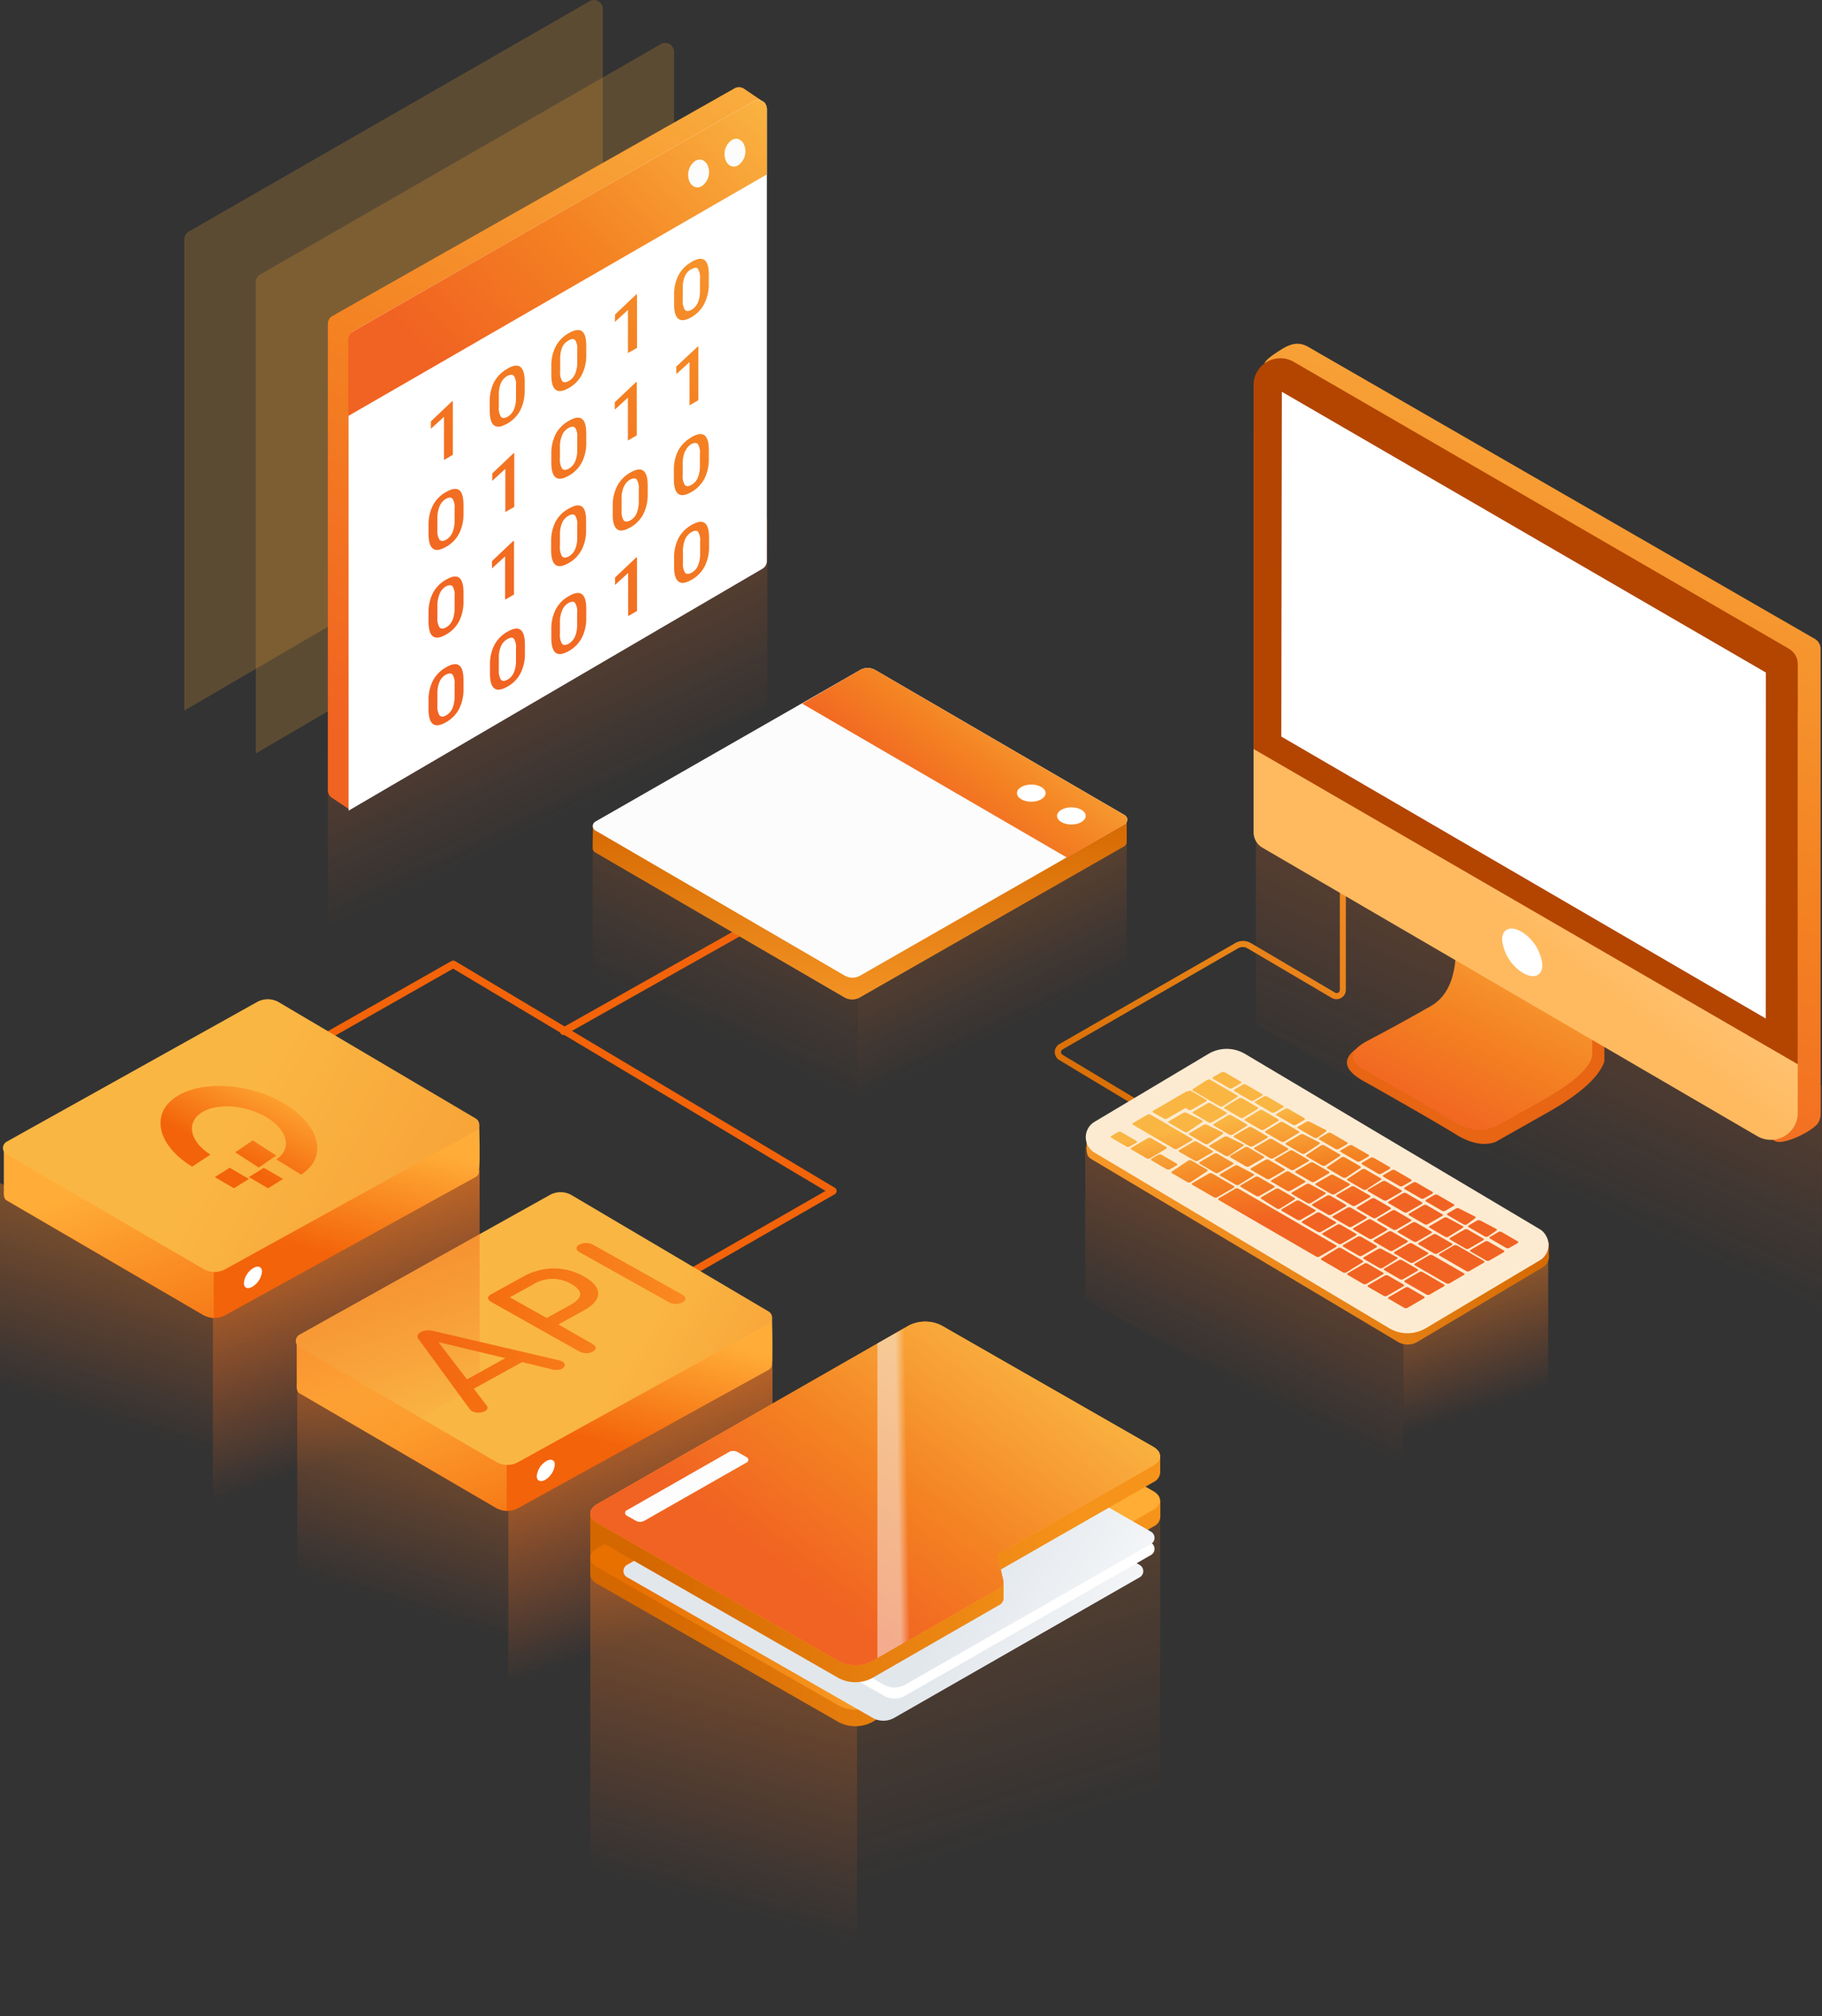 <svg xmlns="http://www.w3.org/2000/svg" xmlns:xlink="http://www.w3.org/1999/xlink" width="304.66" height="336.98" viewBox="0 0 304.66 336.98"><rect x="0" y="0" width="304.66" height="336.98" fill="#333333" stroke="none"/><defs><linearGradient id="a" x1="-96.49" y1="320.86" x2="-95.58" y2="318.95" gradientTransform="matrix(73.49, 0, 0, -73.35, 7121.46, 23530.17)" gradientUnits="userSpaceOnUse"><stop offset="0" stop-color="#fab643"/><stop offset="0.56" stop-color="#f48222"/><stop offset="1" stop-color="#f16322" stop-opacity="0"/></linearGradient><linearGradient id="b" x1="-95.51" y1="319.57" x2="-95.85" y2="318.38" gradientTransform="matrix(73.12, 0, 0, -120.63, 7085.88, 38538.49)" gradientUnits="userSpaceOnUse"><stop offset="0" stop-color="#fab643"/><stop offset="0.56" stop-color="#f48222"/><stop offset="1" stop-color="#f16322"/></linearGradient><linearGradient id="c" x1="-94.68" y1="320.3" x2="-95.49" y2="318.65" gradientTransform="matrix(46.9, 0, 0, -77.97, 4564.12, 24959.99)" xlink:href="#b"/><linearGradient id="d" x1="-95.04" y1="319.82" x2="-95.97" y2="319.15" gradientTransform="matrix(70.01, 0, 0, -52.81, 6787.87, 16910.43)" xlink:href="#b"/><linearGradient id="e" x1="-98" y1="321.07" x2="-97.16" y2="319.15" gradientTransform="translate(-4963.79 18000.77) rotate(180) scale(53.18 55.68)" xlink:href="#a"/><linearGradient id="f" x1="-98.1" y1="320.9" x2="-98.38" y2="319.58" gradientTransform="translate(-2139.08 12465.92) rotate(180) scale(24.26 38.27)" xlink:href="#a"/><linearGradient id="g" x1="-98.19" y1="321.25" x2="-97.35" y2="319.33" gradientTransform="translate(-4188.93 14963.5) rotate(180) scale(44.24 46.32)" xlink:href="#a"/><linearGradient id="h" x1="-96.91" y1="320.59" x2="-97.5" y2="319.28" gradientTransform="translate(-4225.4 15716.92) rotate(180) scale(45.08 48.69)" xlink:href="#a"/><linearGradient id="i" x1="-96.87" y1="320.69" x2="-96.87" y2="319.4" gradientTransform="translate(-8506.82 9772.39) rotate(180) scale(89.3 30.05)" gradientUnits="userSpaceOnUse"><stop offset="0" stop-color="#d46700"/><stop offset="1" stop-color="#fa9d2c"/></linearGradient><linearGradient id="j" x1="-97.62" y1="320.31" x2="-97.02" y2="319.86" gradientTransform="translate(-5126.07 10268.77) rotate(180) scale(54.38 31.69)" gradientUnits="userSpaceOnUse"><stop offset="0" stop-color="#fab643"/><stop offset="0.6" stop-color="#f48222"/><stop offset="1" stop-color="#f16322"/></linearGradient><linearGradient id="k" x1="-97.06" y1="318.59" x2="-97.76" y2="319.9" gradientTransform="translate(-4535.25 18747.69) rotate(180) scale(48.66 58.22)" xlink:href="#i"/><linearGradient id="l" x1="-97.41" y1="319.61" x2="-96.47" y2="319.33" gradientTransform="translate(-7276.02 15668.8) rotate(180) scale(77.31 48.42)" xlink:href="#i"/><linearGradient id="m" x1="-96.94" y1="320.01" x2="-97.08" y2="319.59" gradientTransform="translate(-6394.88 12838.81) rotate(180) scale(68.16 39.54)" xlink:href="#b"/><linearGradient id="n" x1="-97.6" y1="320.68" x2="-96.76" y2="318.76" gradientTransform="translate(-8911.86 31792.92) rotate(180) scale(94.68 99.13)" xlink:href="#a"/><linearGradient id="o" x1="-97.96" y1="320.41" x2="-97.36" y2="319.34" gradientTransform="translate(-3659.43 11690.76) rotate(180) scale(40.04 36.02)" xlink:href="#j"/><linearGradient id="p" x1="-97.01" y1="319.53" x2="-96.72" y2="318.2" gradientTransform="translate(-8749.22 42654.38) rotate(180) scale(93 133.4)" xlink:href="#j"/><linearGradient id="q" x1="-97.07" y1="319.2" x2="-96.77" y2="318.69" gradientTransform="translate(-8558.28 39118.03) rotate(180) scale(90.99 122.28)" gradientUnits="userSpaceOnUse"><stop offset="0" stop-color="#ffe7bd"/><stop offset="1" stop-color="#ffba60"/></linearGradient><linearGradient id="r" x1="-95.64" y1="320.94" x2="-95.15" y2="319.02" gradientTransform="matrix(44.22, 0, 0, -60.83, 4317.43, 19678.8)" xlink:href="#a"/><linearGradient id="s" x1="-94.72" y1="320.45" x2="-94.97" y2="319.13" gradientTransform="matrix(35.29, 0, 0, -58.46, 3417.89, 18924.58)" xlink:href="#a"/><linearGradient id="t" x1="-95.64" y1="319.74" x2="-95.82" y2="319.34" gradientTransform="matrix(79.55, 0, 0, -46.65, 7703.49, 15133.33)" gradientUnits="userSpaceOnUse"><stop offset="0" stop-color="#ffad38"/><stop offset="1" stop-color="#f36309"/></linearGradient><linearGradient id="u" x1="-95.11" y1="319.58" x2="-94.82" y2="318.74" gradientTransform="matrix(42.43, 0, 0, -46.19, 4108.74, 14988.73)" xlink:href="#t"/><linearGradient id="v" x1="-95.5" y1="319.47" x2="-94.03" y2="318.97" gradientTransform="matrix(79.66, 0, 0, -45.59, 7713.07, 14789.02)" xlink:href="#j"/><linearGradient id="w" x1="-93.82" y1="320.04" x2="-95.77" y2="320.26" gradientTransform="matrix(44.83, 0, 0, -28.34, 4360.95, 9297.83)" xlink:href="#t"/><linearGradient id="x" x1="-95.65" y1="320.94" x2="-95.16" y2="319.01" gradientTransform="matrix(44.6, 0, 0, -61.15, 4305.01, 19749.68)" xlink:href="#a"/><linearGradient id="y" x1="-94.73" y1="320.44" x2="-94.98" y2="319.13" gradientTransform="matrix(35.6, 0, 0, -58.76, 3397.73, 18988.97)" xlink:href="#a"/><linearGradient id="z" x1="-95.64" y1="319.74" x2="-95.82" y2="319.34" gradientTransform="matrix(79.55, 0, 0, -46.65, 7654.52, 15101.09)" xlink:href="#t"/><linearGradient id="aa" x1="-95.11" y1="319.58" x2="-94.82" y2="318.74" gradientTransform="matrix(42.43, 0, 0, -46.19, 4059.77, 14956.48)" xlink:href="#t"/><linearGradient id="ab" x1="-95.74" y1="319.55" x2="-93.35" y2="318.78" gradientTransform="matrix(79.66, 0, 0, -45.59, 7664.1, 14756.77)" xlink:href="#j"/><linearGradient id="ac" x1="-94.05" y1="321.88" x2="-94.55" y2="321.27" gradientTransform="matrix(26.28, 0, 0, -17.12, 2521.9, 5693.12)" xlink:href="#t"/><linearGradient id="ad" x1="-97.71" y1="320.77" x2="-97.38" y2="318.85" gradientTransform="translate(-4224.12 24040.71) rotate(180) scale(44.6 74.4)" xlink:href="#a"/><linearGradient id="ae" x1="-97.08" y1="320.18" x2="-97.32" y2="318.86" gradientTransform="translate(-4761.79 27563.53) rotate(180) scale(50.68 85.48)" xlink:href="#a"/><linearGradient id="af" x1="-97.2" y1="319.76" x2="-96.42" y2="319.77" gradientTransform="translate(-9080.21 12346.22) rotate(180) scale(95.28 37.77)" gradientUnits="userSpaceOnUse"><stop offset="0" stop-color="#f6931a"/><stop offset="1" stop-color="#d46700"/></linearGradient><linearGradient id="ag" x1="-97.12" y1="319.26" x2="-96.46" y2="319.4" gradientTransform="translate(-9080.21 18597.59) rotate(180) scale(95.28 57.44)" gradientUnits="userSpaceOnUse"><stop offset="0" stop-color="#ffad34"/><stop offset="1" stop-color="#e87000"/></linearGradient><linearGradient id="ah" x1="-97.52" y1="319.21" x2="-97.07" y2="319.37" gradientTransform="translate(-8276.9 16243.06) rotate(180) scale(86.95 50.03)" gradientUnits="userSpaceOnUse"><stop offset="0" stop-color="#fff"/><stop offset="1" stop-color="#e2e7ec"/></linearGradient><linearGradient id="ai" x1="-97.52" y1="319.21" x2="-97.07" y2="319.37" gradientTransform="translate(-8275.05 16237.5) rotate(180) scale(86.95 50.03)" xlink:href="#ah"/><linearGradient id="aj" x1="-97.2" y1="319.76" x2="-96.42" y2="319.77" gradientTransform="translate(-9080.21 12338.81) rotate(180) scale(95.28 37.77)" xlink:href="#af"/><linearGradient id="ak" x1="-97.05" y1="319.25" x2="-96.58" y2="319.41" gradientTransform="translate(-9080.21 18590.18) rotate(180) scale(95.28 57.44)" gradientUnits="userSpaceOnUse"><stop offset="0" stop-color="#feab33"/><stop offset="1" stop-color="#f89528"/></linearGradient><linearGradient id="al" x1="-97.24" y1="319.61" x2="-96.64" y2="319.13" gradientTransform="translate(-9080.21 18590.18) rotate(180) scale(95.28 57.44)" xlink:href="#j"/><linearGradient id="am" x1="-101.8" y1="319.35" x2="-101.63" y2="319.33" gradientTransform="translate(-768.61 18213.66) rotate(180) scale(9.04 56.26)" gradientUnits="userSpaceOnUse"><stop offset="0" stop-color="#fff" stop-opacity="0"/><stop offset="1" stop-color="#f6f6f7"/></linearGradient></defs><path d="M31.57,38.7,98.6.2a1.48,1.48,0,0,1,2,.55,1.49,1.49,0,0,1,.2.74V77.05a1.49,1.49,0,0,1-.74,1.29L30.82,118.77V40A1.51,1.51,0,0,1,31.57,38.7Z" fill="#feab33" opacity="0.2" style="isolation:isolate"/><path d="M43.52,45.87l67-38.51a1.5,1.5,0,0,1,2,.56,1.47,1.47,0,0,1,.2.74V84.22a1.5,1.5,0,0,1-.75,1.29L42.77,125.93V47.16A1.47,1.47,0,0,1,43.52,45.87Z" fill="#feab33" opacity="0.2" style="isolation:isolate"/><path d="M128.31,86.61v31.56L54.82,160V125.48Z" opacity="0.5" fill="url(#a)" style="isolation:isolate"/><path d="M55.57,52.82l67.26-38.06a1.5,1.5,0,0,1,1.58.07l3.53,2.39-3.11,50.23L58.29,135.2l-2.81-1.87a1.52,1.52,0,0,1-.66-1.25v-78A1.5,1.5,0,0,1,55.57,52.82Z" fill-rule="evenodd" fill="url(#b)"/><path d="M59,55.42l67-38.5a1.49,1.49,0,0,1,2.23,1.29V93.77a1.49,1.49,0,0,1-.74,1.29L58.29,135.49V56.72A1.51,1.51,0,0,1,59,55.42Z" fill="#fff" fill-rule="evenodd"/><path d="M115.64,87.74q1.47-.85,2.19-.33c.48.34.72,1.14.73,2.38v1.54a7.13,7.13,0,0,1-.72,3.32,5.5,5.5,0,0,1-2.19,2.25c-1,.56-1.69.67-2.18.31s-.74-1.15-.75-2.39V93.28a7.09,7.09,0,0,1,.72-3.31A5.48,5.48,0,0,1,115.64,87.74Zm-1.07,2.37a5,5,0,0,0-.37,1.94v2a2.79,2.79,0,0,0,.35,1.67c.24.27.6.26,1.1,0a2.49,2.49,0,0,0,1.06-1.18,5,5,0,0,0,.36-2v-2a2.69,2.69,0,0,0-.34-1.65c-.23-.25-.59-.24-1.09.05A2.55,2.55,0,0,0,114.57,90.11Zm-11.73,6.42,3.48-3.3.2-.11v9l-1.49.86V95.77l-2.19,2Zm-7.73,3.11q1.47-.86,2.19-.33c.48.35.72,1.14.73,2.38v1.54a7.18,7.18,0,0,1-.72,3.33,5.5,5.5,0,0,1-2.19,2.25c-1,.55-1.69.66-2.18.31s-.74-1.15-.75-2.39v-1.55a7.05,7.05,0,0,1,.72-3.3A5.51,5.51,0,0,1,95.11,99.64ZM94,102a5,5,0,0,0-.37,1.94v2a2.75,2.75,0,0,0,.35,1.66c.24.27.6.26,1.1,0a2.56,2.56,0,0,0,1.06-1.19,5,5,0,0,0,.36-2v-2a2.63,2.63,0,0,0-.34-1.64c-.23-.26-.59-.25-1.09,0A2.6,2.6,0,0,0,94,102Zm21.6-28.93c1-.56,1.71-.67,2.19-.32s.72,1.14.73,2.38v1.54a7.16,7.16,0,0,1-.72,3.32,5.5,5.5,0,0,1-2.19,2.25c-1,.56-1.69.66-2.18.31s-.74-1.15-.75-2.39V78.63a7.06,7.06,0,0,1,.72-3.31A5.57,5.57,0,0,1,115.64,73.08Zm-1.07,2.38a5,5,0,0,0-.37,1.94v2a2.73,2.73,0,0,0,.35,1.66c.24.28.6.27,1.1,0a2.53,2.53,0,0,0,1.06-1.18,5,5,0,0,0,.36-2v-2a2.69,2.69,0,0,0-.34-1.65c-.23-.25-.59-.24-1.09,0A2.5,2.5,0,0,0,114.57,75.46ZM84.84,105.59q1.47-.86,2.19-.33c.48.35.73,1.14.74,2.38v1.55a7.16,7.16,0,0,1-.72,3.32,5.5,5.5,0,0,1-2.19,2.25c-1,.56-1.69.66-2.18.31s-.74-1.15-.75-2.39v-1.55a7.05,7.05,0,0,1,.72-3.3A5.54,5.54,0,0,1,84.84,105.59ZM83.77,108a4.87,4.87,0,0,0-.36,1.94v2a2.75,2.75,0,0,0,.35,1.66c.23.27.6.27,1.1,0a2.51,2.51,0,0,0,1.06-1.19,5,5,0,0,0,.36-2v-2a2.72,2.72,0,0,0-.34-1.64c-.23-.26-.6-.24-1.1.05A2.58,2.58,0,0,0,83.77,108ZM105.37,79q1.47-.86,2.19-.33c.48.34.73,1.14.74,2.38v1.54a7.13,7.13,0,0,1-.72,3.32,5.5,5.5,0,0,1-2.19,2.25c-1,.56-1.69.66-2.18.31s-.74-1.15-.75-2.39V84.58a7.09,7.09,0,0,1,.72-3.31A5.52,5.52,0,0,1,105.37,79Zm-1.07,2.37a4.83,4.83,0,0,0-.36,1.94v2a2.79,2.79,0,0,0,.35,1.67c.23.27.6.26,1.1,0a2.49,2.49,0,0,0,1.06-1.18,5,5,0,0,0,.36-2v-2a2.76,2.76,0,0,0-.34-1.65c-.23-.25-.6-.24-1.1,0A2.6,2.6,0,0,0,104.3,81.41ZM74.58,111.54q1.47-.86,2.19-.33c.48.35.72,1.14.73,2.38v1.55a7.16,7.16,0,0,1-.72,3.32,5.5,5.5,0,0,1-2.19,2.25c-1,.56-1.69.66-2.18.31s-.74-1.15-.75-2.39v-1.55a7.05,7.05,0,0,1,.72-3.3A5.51,5.51,0,0,1,74.58,111.54Zm-1.07,2.37a5,5,0,0,0-.37,2v2a2.75,2.75,0,0,0,.35,1.66c.24.27.6.27,1.1,0a2.53,2.53,0,0,0,1.06-1.18,5.09,5.09,0,0,0,.36-2v-2a2.65,2.65,0,0,0-.34-1.64c-.23-.26-.59-.24-1.09,0A2.53,2.53,0,0,0,73.51,113.91ZM95.11,85q1.47-.85,2.19-.33C97.78,85,98,85.8,98,87v1.54a7.13,7.13,0,0,1-.72,3.32,5.5,5.5,0,0,1-2.19,2.25c-1,.56-1.69.67-2.18.31s-.74-1.14-.75-2.38V90.53a7.09,7.09,0,0,1,.72-3.31A5.48,5.48,0,0,1,95.11,85ZM94,87.36a5,5,0,0,0-.37,1.94v2A2.77,2.77,0,0,0,94,93c.24.27.6.26,1.1,0a2.49,2.49,0,0,0,1.06-1.18,5,5,0,0,0,.36-2v-2a2.63,2.63,0,0,0-.34-1.64c-.23-.26-.59-.25-1.09,0A2.55,2.55,0,0,0,94,87.36Zm19.07-26.08L116.59,58l.19-.11v9l-1.48.86V60.52l-2.19,2Zm-30.8,32.5,3.48-3.3.2-.11v9l-1.49.86V93l-2.19,2Zm20.53-26.55,3.48-3.3.2-.11v8.95l-1.49.86V66.47l-2.19,2ZM74.58,96.89q1.47-.86,2.19-.33c.48.35.72,1.14.73,2.38v1.55a7.16,7.16,0,0,1-.72,3.32,5.5,5.5,0,0,1-2.19,2.25c-1,.56-1.69.66-2.18.31s-.74-1.15-.75-2.39v-1.55a7.05,7.05,0,0,1,.72-3.3A5.51,5.51,0,0,1,74.58,96.89Zm-1.07,2.37a5,5,0,0,0-.37,1.94v2a2.75,2.75,0,0,0,.35,1.66c.24.27.6.27,1.1,0a2.56,2.56,0,0,0,1.06-1.19,5,5,0,0,0,.36-2v-2A2.65,2.65,0,0,0,75.67,98c-.23-.26-.59-.24-1.09,0A2.6,2.6,0,0,0,73.51,99.26Zm21.6-28.92q1.47-.86,2.19-.33c.48.34.72,1.14.73,2.38v1.54a7.13,7.13,0,0,1-.72,3.32,5.5,5.5,0,0,1-2.19,2.25c-1,.56-1.69.66-2.18.31s-.74-1.15-.75-2.39V75.88a7.06,7.06,0,0,1,.72-3.31A5.48,5.48,0,0,1,95.11,70.34ZM94,72.71a5,5,0,0,0-.37,1.94v2A2.79,2.79,0,0,0,94,78.34c.24.27.6.26,1.1,0a2.53,2.53,0,0,0,1.06-1.18,5,5,0,0,0,.36-2v-2a2.69,2.69,0,0,0-.34-1.65c-.23-.25-.59-.24-1.09,0A2.55,2.55,0,0,0,94,72.71Zm21.6-28.93q1.47-.84,2.19-.33c.48.35.72,1.14.73,2.38v1.55a7.16,7.16,0,0,1-.72,3.32A5.5,5.5,0,0,1,115.65,53c-1,.56-1.69.66-2.18.31s-.74-1.15-.75-2.39V49.33a7.06,7.06,0,0,1,.72-3.31A5.51,5.51,0,0,1,115.64,43.78Zm0,1.2a2.53,2.53,0,0,0-1.07,1.17,4.61,4.61,0,0,0-.36,1.71v2.26a2.75,2.75,0,0,0,.35,1.66c.24.28.6.27,1.1,0a2.53,2.53,0,0,0,1.06-1.18,4.75,4.75,0,0,0,.36-1.75V46.57a2.67,2.67,0,0,0-.34-1.64C116.5,44.67,116.14,44.69,115.64,45ZM82.31,79.13l3.48-3.3.2-.11v9l-1.49.86V78.37l-2.19,2Zm20.53-26.56,3.48-3.3.2-.11v9L105,59V51.81l-2.19,2ZM74.58,82.24q1.47-.85,2.19-.33c.48.35.72,1.14.73,2.38v1.54a7.21,7.21,0,0,1-.72,3.33,5.42,5.42,0,0,1-2.19,2.24c-1,.56-1.69.67-2.18.31s-.74-1.14-.75-2.38V87.78a7.12,7.12,0,0,1,.72-3.31A5.48,5.48,0,0,1,74.58,82.24Zm-1.07,2.37a5,5,0,0,0-.37,1.94v2a2.77,2.77,0,0,0,.35,1.66c.24.27.6.26,1.1,0A2.49,2.49,0,0,0,75.65,89a5,5,0,0,0,.36-2V85a2.63,2.63,0,0,0-.34-1.64c-.23-.26-.59-.25-1.09,0A2.6,2.6,0,0,0,73.51,84.61Zm21.6-28.93q1.47-.84,2.19-.33c.48.35.72,1.15.73,2.38v1.55a7.16,7.16,0,0,1-.72,3.32,5.5,5.5,0,0,1-2.19,2.25c-1,.56-1.69.66-2.18.31s-.74-1.15-.75-2.39V61.23a7.06,7.06,0,0,1,.72-3.31A5.57,5.57,0,0,1,95.11,55.68ZM94,58.06A5,5,0,0,0,93.67,60v2A2.73,2.73,0,0,0,94,63.68c.24.28.6.27,1.1,0a2.53,2.53,0,0,0,1.06-1.18,5,5,0,0,0,.36-2v-2a2.69,2.69,0,0,0-.34-1.65c-.23-.26-.59-.24-1.09.05A2.5,2.5,0,0,0,94,58.06Zm-9.2,3.58q1.47-.86,2.19-.33c.48.34.73,1.14.74,2.38v1.54a7.13,7.13,0,0,1-.72,3.32,5.5,5.5,0,0,1-2.19,2.25c-1,.56-1.69.66-2.18.31s-.74-1.15-.75-2.39V67.18a7.06,7.06,0,0,1,.72-3.31A5.52,5.52,0,0,1,84.84,61.64ZM83.77,64A4.83,4.83,0,0,0,83.41,66v2a2.73,2.73,0,0,0,.35,1.66c.23.28.6.27,1.1,0a2.53,2.53,0,0,0,1.06-1.18,5,5,0,0,0,.36-2v-2a2.76,2.76,0,0,0-.34-1.65c-.23-.25-.6-.24-1.1,0A2.6,2.6,0,0,0,83.77,64ZM72.05,70.43l3.48-3.3.19-.11v9l-1.48.86V69.67l-2.19,2Z" fill="url(#c)"/><path d="M59,55.42l67-38.5a1.49,1.49,0,0,1,2.23,1.29V29.15l-70,40.38V56.72A1.51,1.51,0,0,1,59,55.42Z" fill-rule="evenodd" fill="url(#d)"/><path d="M122.38,23.4c.91-.52,1.89,0,2.17,1.19a2.85,2.85,0,0,1-1.13,3.05c-.92.52-1.89,0-2.18-1.19A2.84,2.84,0,0,1,122.38,23.4Z" fill="#fcfcfc" fill-rule="evenodd"/><path d="M116.29,26.87c.92-.51,1.89,0,2.18,1.2a2.84,2.84,0,0,1-1.14,3.05c-.91.51-1.89,0-2.18-1.2A2.87,2.87,0,0,1,116.29,26.87Z" fill="#fcfcfc" fill-rule="evenodd"/><path d="M39.91,181.54l35-19.87.88-.49,63.48,37.88-44.4,25.46" fill="none" stroke="#f36309" stroke-linecap="round" stroke-linejoin="round" stroke-width="1.25"/><line x1="134.72" y1="149.58" x2="94.25" y2="172.37" fill="none" stroke="#f36309" stroke-linecap="round" stroke-linejoin="round" stroke-width="1.25"/><path d="M181.46,191.62l0,25.45L234.6,247.3l0-24.49Z" opacity="0.5" fill="url(#e)" style="isolation:isolate"/><path d="M234.62,247.3l24.26-13.73,0-24.54-24.24,13.78Z" opacity="0.5" fill="url(#f)" style="isolation:isolate"/><path d="M99.1,141.4l0,21.17,44.22,25.14,0-22.92Z" opacity="0.3" fill="url(#g)" style="isolation:isolate"/><path d="M143.32,187.71,188.4,162.2l0-23.18-45,25.62Z" opacity="0.3" fill="url(#h)" style="isolation:isolate"/><path d="M188.4,137v3.71a.82.82,0,0,1-.12.43.8.8,0,0,1-.31.32l-44.18,25.25a2.62,2.62,0,0,1-2.6,0L99.53,142.48a.88.88,0,0,1-.43-.75v-.58l.05-3.28Z" fill-rule="evenodd" fill="url(#i)"/><path d="M146.38,112l41.69,24.25a.88.88,0,0,1,0,1.5l-44.23,25.31a2.62,2.62,0,0,1-2.6,0L99.56,138.81a.85.85,0,0,1,0-1.49L143.79,112A2.56,2.56,0,0,1,146.38,112Z" fill="#fcfcfc" fill-rule="evenodd"/><path d="M146.38,112l41.69,24.25a.88.88,0,0,1,0,1.5l-9.66,5.59-44.29-25.74,9.67-5.6A2.56,2.56,0,0,1,146.38,112Z" fill-rule="evenodd" fill="url(#j)"/><path d="M179.15,137.81c-1.33,0-2.4-.65-2.4-1.44s1.07-1.43,2.4-1.43,2.39.64,2.39,1.43S180.47,137.81,179.15,137.81Z" fill="#fff" fill-rule="evenodd"/><path d="M172.44,134c-1.32,0-2.39-.64-2.39-1.44s1.07-1.43,2.39-1.43,2.4.64,2.4,1.43S173.77,134,172.44,134Z" fill="#fff" fill-rule="evenodd"/><path d="M195.71,188.34l.54-.89-18.59-11.16a.52.52,0,0,1-.17-.71.47.47,0,0,1,.19-.18L207,158.51a1.56,1.56,0,0,1,1.6,0l14.06,8.27a1.57,1.57,0,0,0,2.15-.52,1.59,1.59,0,0,0,.23-.82V130.13h-1v35.33a.5.5,0,0,1-.08.27.52.52,0,0,1-.72.18l-14.06-8.27a2.59,2.59,0,0,0-2.66,0L177.15,174.5a1.64,1.64,0,0,0-.55.53,1.56,1.56,0,0,0,.52,2.15Z" fill="url(#k)"/><path d="M257.45,208.52l-50.81-31.8a3,3,0,0,0-3,0l-21.85,12.91c-.19,1.9-.15,3.08.13,3.55a1.61,1.61,0,0,0,.52.52l51.07,30.44a3.28,3.28,0,0,0,3.73,0l20.87-12.41a2.16,2.16,0,0,0,.88-2.1v-2Z" fill-rule="evenodd" fill="url(#l)"/><path d="M257.51,205.47l-49.34-29.33a6,6,0,0,0-6.1,0L183,187.51a3,3,0,0,0,0,5.13L232.3,222a6,6,0,0,0,6.11,0l19.1-11.37a3,3,0,0,0,1-4.09A2.88,2.88,0,0,0,257.51,205.47Z" fill="#fdebd1" fill-rule="evenodd"/><path d="M192.26,193.63,195,192c.16-.08.16-.23,0-.31l-2.51-1.46a.59.59,0,0,0-.55,0l-2.74,1.59a.17.17,0,0,0,0,.32l2.52,1.45A.59.59,0,0,0,192.26,193.63Zm59.16,15.68a.17.17,0,0,0,0-.32l-2.56-1.48a.59.59,0,0,0-.55,0l-2.37,1.37a.17.17,0,0,0,0,.32l2.56,1.48a.57.57,0,0,0,.54,0Zm-3.43-2a.17.17,0,0,0,0-.32l-2.56-1.48a.59.59,0,0,0-.55,0l-2.37,1.37a.17.17,0,0,0,0,.32l2.56,1.49a.66.66,0,0,0,.55,0Zm-5.25.82a.17.17,0,0,0,0-.32l-2.56-1.48a.59.59,0,0,0-.55,0l-2.37,1.37a.17.17,0,0,0,0,.32l2.56,1.49a.64.64,0,0,0,.54,0Zm-3.43-2a.17.17,0,0,0,0-.32l-2.56-1.48a.59.59,0,0,0-.55,0l-2.37,1.38a.16.16,0,0,0,0,.31l2.56,1.49a.59.59,0,0,0,.55,0Zm-3.43-2c.16-.08.16-.23,0-.31l-2.55-1.49a.59.59,0,0,0-.55,0l-2.38,1.38a.17.17,0,0,0,0,.32l2.56,1.48a.59.59,0,0,0,.55,0Zm-3.42-2a.17.17,0,0,0,0-.32l-2.56-1.49a.66.66,0,0,0-.55,0L227,201.75c-.16.09-.16.23,0,.32l2.55,1.48a.59.59,0,0,0,.55,0Zm-3.43-2a.17.17,0,0,0,0-.32l-2.56-1.48a.59.59,0,0,0-.55,0l-2.37,1.37a.17.17,0,0,0,0,.32l2.56,1.48a.59.59,0,0,0,.55,0Zm-3.43-2a.17.17,0,0,0,0-.32L223,196.4a.57.57,0,0,0-.54,0l-2.38,1.37a.17.17,0,0,0,0,.32l2.56,1.49a.66.66,0,0,0,.55,0Zm-3.42-2c.15-.09.15-.23,0-.32l-2.55-1.48a.59.59,0,0,0-.55,0l-2.38,1.38a.16.16,0,0,0,0,.31l2.56,1.49a.59.59,0,0,0,.55,0Zm-3.43-2a.16.16,0,0,0,0-.31l-2.56-1.49a.59.59,0,0,0-.55,0l-2.37,1.38a.17.17,0,0,0,0,.32l2.56,1.48a.57.57,0,0,0,.54,0Zm25.81,11.11a.17.17,0,0,0,0-.32L242,203.53a.57.57,0,0,0-.54,0l-2.38,1.38a.16.16,0,0,0,0,.31l2.56,1.49a.59.59,0,0,0,.55,0Zm-3.42-2a.16.16,0,0,0,0-.31l-2.56-1.49a.59.59,0,0,0-.55,0l-2.38,1.38c-.15.09-.15.23,0,.32l2.55,1.48a.59.59,0,0,0,.55,0Zm-3.43-2a.17.17,0,0,0,0-.32l-2.56-1.49a.66.66,0,0,0-.55,0l-2.37,1.38a.17.17,0,0,0,0,.32l2.56,1.48a.59.59,0,0,0,.55,0Zm-3.43-2a.17.17,0,0,0,0-.32l-2.56-1.48a.59.59,0,0,0-.55,0l-2.37,1.37a.17.17,0,0,0,0,.32l2.56,1.48a.59.59,0,0,0,.55,0Zm-3.43-2c.16-.09.16-.23,0-.32l-2.55-1.48a.59.59,0,0,0-.55,0L225.37,197a.17.17,0,0,0,0,.32l2.56,1.49a.66.66,0,0,0,.55,0Zm-3.42-2a.17.17,0,0,0,0-.32l-2.56-1.48a.59.59,0,0,0-.55,0L222,195c-.16.08-.16.23,0,.31l2.55,1.49a.59.59,0,0,0,.55,0Zm-3.43-2a.16.16,0,0,0,0-.31l-2.56-1.49a.59.59,0,0,0-.55,0L218.52,193a.17.17,0,0,0,0,.32l2.56,1.48a.59.59,0,0,0,.55,0Zm-3.43-2a.17.17,0,0,0,0-.32L218,189.61a.64.64,0,0,0-.54,0L215.09,191a.17.17,0,0,0,0,.32l2.56,1.48a.59.59,0,0,0,.55,0Zm27.52,19.82a.17.17,0,0,0,0-.32l-4.44-2.57a.59.59,0,0,0-.55,0l-2.37,1.38a.17.17,0,0,0,0,.32l4.43,2.57a.59.59,0,0,0,.55,0Zm5.66-3.28a.17.17,0,0,0,0-.32l-2.65-1.54a.59.59,0,0,0-.55,0l-1.37.8a.16.16,0,0,0,0,.31l2.65,1.54a.59.59,0,0,0,.55,0Zm-3.57-2.07a.17.17,0,0,0,0-.32L247.53,204a.66.66,0,0,0-.55,0l-1.37.8a.17.17,0,0,0,0,.32l2.65,1.53a.59.59,0,0,0,.55,0Zm-3.56-2.07a.17.17,0,0,0,0-.32L244,202a.59.59,0,0,0-.55,0l-1.37.79a.17.17,0,0,0,0,.32l2.65,1.54a.66.66,0,0,0,.55,0Zm-3.57-2.07a.16.16,0,0,0,0-.31l-2.65-1.54a.59.59,0,0,0-.55,0l-1.37.79c-.15.09-.15.23,0,.32l2.65,1.54a.57.57,0,0,0,.54,0Zm-3.56-2.06a.17.17,0,0,0,0-.32l-2.65-1.54a.59.59,0,0,0-.55,0l-1.37.8a.16.16,0,0,0,0,.31l2.65,1.54a.59.59,0,0,0,.55,0Zm-3.57-2.07c.16-.09.16-.23,0-.32l-2.65-1.54a.64.64,0,0,0-.54,0l-1.37.8c-.16.09-.15.23,0,.32l2.65,1.53a.57.57,0,0,0,.54,0Zm-3.56-2.07a.17.17,0,0,0,0-.32l-2.65-1.53a.59.59,0,0,0-.55,0l-1.37.79a.17.17,0,0,0,0,.32l2.65,1.54a.66.66,0,0,0,.55,0Zm-3.56-2.07a.16.16,0,0,0,0-.31l-2.65-1.54a.59.59,0,0,0-.55,0l-1.37.79a.17.17,0,0,0,0,.32l2.65,1.54a.59.59,0,0,0,.55,0Zm-3.57-2.06a.17.17,0,0,0,0-.32l-2.65-1.54a.59.59,0,0,0-.55,0l-1.37.8a.16.16,0,0,0,0,.31l2.65,1.54a.59.59,0,0,0,.55,0Zm-3.56-2.07a.17.17,0,0,0,0-.32L219,187.49a.66.66,0,0,0-.55,0l-1.37.8a.17.17,0,0,0,0,.32l2.65,1.53a.59.59,0,0,0,.55,0Zm-23.12-6.84-5.71,3.31a.17.17,0,0,0,0,.32l1.79,1a.57.57,0,0,0,.54,0l3.06-1.77.5.29a.59.59,0,0,0,.55,0l2.38-1.38a.17.17,0,0,0,0-.32l-2.56-1.48A.59.59,0,0,0,198.55,182.51Zm12.71,11.24c.15-.09.15-.24,0-.32l-2.56-1.49a.59.59,0,0,0-.55,0l-2.37,1.38c-.16.09-.16.23,0,.32l2.55,1.48a.59.59,0,0,0,.55,0Zm-3.43-2a.17.17,0,0,0,0-.32L205.27,190a.66.66,0,0,0-.55,0l-2.37,1.38a.17.17,0,0,0,0,.32l2.56,1.48a.59.59,0,0,0,.55,0Zm-3.43-2a.17.17,0,0,0,0-.32L201.84,188a.59.59,0,0,0-.55,0l-2.37,1.37a.17.17,0,0,0,0,.32l2.56,1.49a.66.66,0,0,0,.55,0Zm-3.43-2c.16-.09.16-.23,0-.32L198.42,186a.59.59,0,0,0-.55,0l-2.38,1.38a.16.16,0,0,0,0,.31l2.56,1.49a.59.59,0,0,0,.55,0Zm.83,8.21a.16.16,0,0,0,0-.31l-2.56-1.49a.57.57,0,0,0-.54,0L196,195.78a.17.17,0,0,0,0,.32l2.56,1.48a.57.57,0,0,0,.54,0Zm-5.07-1a.17.17,0,0,0,0-.32l-2.51-1.46a.66.66,0,0,0-.55,0l-1.1.64c-.15.09-.15.23,0,.32l2.51,1.46a.66.66,0,0,0,.55,0ZM190,191a.17.17,0,0,0,0-.32l-2.51-1.46a.59.59,0,0,0-.55,0l-1.1.64a.16.16,0,0,0,0,.31l2.52,1.46a.57.57,0,0,0,.54,0Zm16.27,7.53a.17.17,0,0,0,0-.32l-3.57-2.07a.59.59,0,0,0-.55,0l-2.74,1.59a.17.17,0,0,0,0,.32l3.57,2.06a.59.59,0,0,0,.55,0Zm-7-7.9a.17.17,0,0,0,0-.32l-6.86-4a.66.66,0,0,0-.55,0l-2.37,1.38a.17.17,0,0,0,0,.32l6.85,4a.66.66,0,0,0,.55,0Zm6.85,4a.16.16,0,0,0,0-.31l-2.56-1.49a.59.59,0,0,0-.55,0l-2.37,1.38a.17.17,0,0,0,0,.32l2.56,1.48a.59.59,0,0,0,.55,0Zm-3.43-2c.16-.09.16-.23,0-.32l-2.55-1.49a.66.66,0,0,0-.55,0l-2.38,1.38a.17.17,0,0,0,0,.32l2.56,1.48a.59.59,0,0,0,.55,0Zm12.61-.42a.17.17,0,0,0,0-.32l-2.56-1.49a.66.66,0,0,0-.55,0l-2.37,1.38a.17.17,0,0,0,0,.32l2.56,1.48a.59.59,0,0,0,.55,0Zm-3.43-2a.17.17,0,0,0,0-.32l-2.56-1.48a.57.57,0,0,0-.54,0l-2.38,1.37a.17.17,0,0,0,0,.32l2.56,1.48a.63.63,0,0,0,.55,0Zm-3.42-2a.17.17,0,0,0,0-.32l-2.56-1.48a.59.59,0,0,0-.55,0L203,187.83c-.15.09-.15.23,0,.32l2.55,1.49a.66.66,0,0,0,.55,0Zm-3.43-2a.17.17,0,0,0,0-.32l-2.56-1.48a.59.59,0,0,0-.55,0l-2.37,1.38a.16.16,0,0,0,0,.31l2.56,1.49a.57.57,0,0,0,.54,0Zm12.11,3.16c.15-.09.15-.23,0-.32l-2.55-1.48a.59.59,0,0,0-.55,0L211.66,189a.17.17,0,0,0,0,.32l2.56,1.48a.63.63,0,0,0,.55,0Zm-3.43-2a.17.17,0,0,0,0-.32l-2.56-1.48a.59.59,0,0,0-.55,0L208.24,187a.17.17,0,0,0,0,.32l2.56,1.49a.64.64,0,0,0,.54,0Zm-3.43-2a.17.17,0,0,0,0-.32l-2.56-1.48a.59.59,0,0,0-.55,0L204.81,185a.16.16,0,0,0,0,.31l2.56,1.49a.59.59,0,0,0,.55,0Zm-3.43-2a.16.16,0,0,0,0-.31l-4.43-2.57a.59.59,0,0,0-.55,0L199.51,182a.17.17,0,0,0,0,.32l4.43,2.57a.59.59,0,0,0,.55,0Zm11.24,3.82a.17.17,0,0,0,0-.32l-2.65-1.53a.59.59,0,0,0-.55,0l-1.37.79a.17.17,0,0,0,0,.32l2.66,1.54a.64.64,0,0,0,.54,0Zm-3.56-2.07a.16.16,0,0,0,0-.31l-2.65-1.54a.59.59,0,0,0-.55,0l-1.37.79a.17.17,0,0,0,0,.32l2.65,1.54a.59.59,0,0,0,.55,0ZM211,183.15c.16-.09.16-.23,0-.32l-2.65-1.54a.57.57,0,0,0-.54,0l-1.37.8c-.16.08-.16.23,0,.31l2.65,1.54a.57.57,0,0,0,.54,0Zm-3.56-2.07a.17.17,0,0,0,0-.32l-2.65-1.54a.66.66,0,0,0-.55,0l-1.37.8a.17.17,0,0,0,0,.32l2.65,1.53a.59.59,0,0,0,.55,0Zm31.26,28.57c.16-.09.16-.23,0-.32l-2.55-1.48a.59.59,0,0,0-.55,0l-2.38,1.37a.17.17,0,0,0,0,.32l2.56,1.49a.66.66,0,0,0,.55,0Zm-3.42-2a.17.17,0,0,0,0-.32l-2.56-1.48a.59.59,0,0,0-.55,0l-2.37,1.38c-.16.08-.16.23,0,.31l2.56,1.49a.57.57,0,0,0,.54,0Zm-3.43-2a.17.17,0,0,0,0-.32l-2.56-1.48a.59.59,0,0,0-.55,0l-2.37,1.38a.17.17,0,0,0,0,.32l2.56,1.48a.59.59,0,0,0,.55,0Zm-3.43-2a.16.16,0,0,0,0-.31l-2.56-1.49a.57.57,0,0,0-.54,0l-2.38,1.38a.17.17,0,0,0,0,.32l2.56,1.48a.59.59,0,0,0,.55,0Zm-3.42-2a.17.17,0,0,0,0-.32l-2.56-1.49a.66.66,0,0,0-.55,0l-2.38,1.38a.17.17,0,0,0,0,.32l2.56,1.48a.59.59,0,0,0,.55,0Zm-6.86-4a.17.17,0,0,0,0-.32l-2.56-1.48a.59.59,0,0,0-.55,0l-2.37,1.38a.16.16,0,0,0,0,.31l2.56,1.49a.59.59,0,0,0,.55,0Zm-3.43-2c.16-.08.16-.23,0-.32l-2.56-1.48a.57.57,0,0,0-.54,0l-2.38,1.38a.17.17,0,0,0,0,.32l2.56,1.48a.59.59,0,0,0,.55,0ZM238.09,217a.17.17,0,0,0,0-.32l-2.56-1.48a.59.59,0,0,0-.55,0l-2.74,1.59a.16.16,0,0,0,0,.31l2.56,1.49a.59.59,0,0,0,.55,0Zm-3.43-2a.17.17,0,0,0,0-.32l-2.56-1.48a.59.59,0,0,0-.55,0l-2.74,1.59a.17.17,0,0,0,0,.32l2.56,1.48a.59.59,0,0,0,.55,0Zm-3.43-2a.16.16,0,0,0,0-.31l-2.56-1.49a.57.57,0,0,0-.54,0l-2.74,1.59c-.16.09-.16.23,0,.32l2.55,1.48a.59.59,0,0,0,.55,0Zm13.52.11a.16.16,0,0,0,0-.31l-5.21-3a.66.66,0,0,0-.55,0l-2.37,1.38a.17.17,0,0,0,0,.32l5.21,3a.59.59,0,0,0,.55,0Zm-14.62-4.61a.17.17,0,0,0,0-.32l-2.56-1.48a.57.57,0,0,0-.54,0l-2.38,1.37a.17.17,0,0,0,0,.32l2.56,1.49a.66.66,0,0,0,.55,0Zm-3.42-2c.15-.09.15-.23,0-.32l-2.55-1.48a.59.59,0,0,0-.55,0l-2.38,1.38a.16.16,0,0,0,0,.31l2.56,1.49a.59.59,0,0,0,.55,0Zm-3.34,1.94a.17.17,0,0,0,0-.32l-16.27-9.44a.57.57,0,0,0-.54,0l-2.74,1.59a.17.17,0,0,0,0,.32l16.26,9.43a.59.59,0,0,0,.55,0Zm-.09-3.93a.16.16,0,0,0,0-.31l-2.56-1.49a.59.59,0,0,0-.55,0l-2.37,1.38a.17.17,0,0,0,0,.32l2.56,1.48a.57.57,0,0,0,.54,0Zm-3.43-2a.17.17,0,0,0,0-.32l-2.56-1.49a.66.66,0,0,0-.55,0l-2.37,1.38a.17.17,0,0,0,0,.32l2.56,1.48a.59.59,0,0,0,.55,0Zm-3.43-2a.17.17,0,0,0,0-.32l-2.56-1.48a.57.57,0,0,0-.54,0l-2.38,1.37a.17.17,0,0,0,0,.32L213.5,202a.66.66,0,0,0,.55,0Zm-3.42-2a.17.17,0,0,0,0-.32l-2.56-1.48a.59.59,0,0,0-.55,0l-2.38,1.37a.17.17,0,0,0,0,.32l2.55,1.49a.59.59,0,0,0,.55,0Zm-3.43-2a.17.17,0,0,0,0-.32L207,194.83a.59.59,0,0,0-.55,0l-2.37,1.38c-.15.08-.15.23,0,.32l2.56,1.48a.57.57,0,0,0,.54,0Zm24,13.92a.17.17,0,0,0,0-.32L231,208.75a.59.59,0,0,0-.55,0l-2.37,1.37a.17.17,0,0,0,0,.32l2.56,1.48a.62.62,0,0,0,.55,0Zm3.43,2a.17.17,0,0,0,0-.32l-2.56-1.49a.66.66,0,0,0-.55,0l-2.37,1.38c-.16.09-.16.23,0,.32l2.55,1.48a.59.59,0,0,0,.55,0Zm-15.45-12.83a.17.17,0,0,0,0-.32L219,197.91a.59.59,0,0,0-.55,0l-2.37,1.37a.17.17,0,0,0,0,.32l2.56,1.49a.64.64,0,0,0,.54,0Zm19.88,15.4a.17.17,0,0,0,0-.32l-3.56-2.07a.59.59,0,0,0-.55,0l-2.38,1.38a.17.17,0,0,0,0,.32l3.57,2.06a.59.59,0,0,0,.55,0Zm-13.61-4c.15-.09.15-.23,0-.32l-3.56-2.07a.59.59,0,0,0-.55,0L221,210.28a.17.17,0,0,0,0,.32l3.57,2.07a.66.66,0,0,0,.55,0Z" fill-rule="evenodd" fill="url(#m)"/><path d="M210,125.94l0,45.32,94.64,53.82,0-43.6Z" opacity="0.5" fill="url(#n)" style="isolation:isolate"/><path d="M268.27,171v6.41q-1.36,3.94-9.45,8.51l-8.7,4.92q-2.87,1.11-6.72-1.26T228.57,181q-6.36-3.27-.64-6.43a41.75,41.75,0,0,1,12.22-4.41q4.86-2.7,4.18-12t9.76,6.78Z" fill="#e76513" fill-rule="evenodd"/><path d="M266.24,169.9v6.42q-.3,3.06-8.38,7.63t-8.46,4.56q-2.86,1.1-6.72-1.26t-14.83-8.57q-3.69-2.38.9-4.77t10.44-5.72q4.86-2.69,4.18-12t9.76,6.78Z" fill-rule="evenodd" fill="url(#o)"/><path d="M303.49,106.8,218.79,58c-1.38-.8-2.66-.73-4.34.29s-3,2-3,2.52l2,77a1.92,1.92,0,0,0,.95,1.66l82.39,51.24c1.38.8,6.45-1.7,7.25-3.07a2.85,2.85,0,0,0,.39-1.46v-77.7A1.93,1.93,0,0,0,303.49,106.8Z" fill-rule="evenodd" fill="url(#p)"/><path d="M299.11,117.07,216.34,68.85a4.48,4.48,0,0,0-6.73,3.87V139.1a3,3,0,0,0,1.48,2.58l82.77,48.23a4.49,4.49,0,0,0,6.13-1.62,4.44,4.44,0,0,0,.61-2.25V119.65A3,3,0,0,0,299.11,117.07Z" fill-rule="evenodd" fill="url(#q)"/><path d="M299.11,108.42,216.33,60.48a4.48,4.48,0,0,0-6.72,3.88v60.83l91,52.69V111A3,3,0,0,0,299.11,108.42Z" fill="#b34501" fill-rule="evenodd"/><path d="M295.28,112.41,214.34,65.48l-.09,57.63,81,47.12Z" fill="#fff" fill-rule="evenodd"/><path d="M254.54,162.54a7.44,7.44,0,0,1-3.37-5.48c0-1.86,1.51-2.42,3.37-1.25a7.41,7.41,0,0,1,3.36,5.48C257.9,163.15,256.4,163.71,254.54,162.54Z" fill="#fff" fill-rule="evenodd"/><path d="M129.17,226.37v35.7L85,287.21V249.76Z" fill="url(#r)"/><path d="M85,287l-35.3-20q0-38.34,0-38.49L85,245Z" opacity="0.4" fill="url(#s)" style="isolation:isolate"/><path d="M95.57,206.38l33.52,13.93c.13,5.09.09,7.83-.14,8.22a1.27,1.27,0,0,1-.45.44L86.67,252.05a3.7,3.7,0,0,1-3.67,0L50.07,232.86c-.58-.33-.44-1.38-.44-1.65v-7.3L91.9,206.38A3.7,3.7,0,0,1,95.57,206.38Z" fill-rule="evenodd" fill="url(#t)"/><path d="M84.72,217.54v35a5.41,5.41,0,0,1-1.72-.48L50.07,232.86c-.58-.33-.44-1.38-.44-1.65v-7.3L91.9,206.38Q93,205.72,84.72,217.54Z" fill-rule="evenodd" fill="url(#u)"/><path d="M91.26,247.28a3.34,3.34,0,0,0,1.51-2.46c0-.84-.67-1.09-1.51-.56a3.33,3.33,0,0,0-1.51,2.46C89.75,247.55,90.43,247.8,91.26,247.28Z" fill="#fff" fill-rule="evenodd"/><path d="M95.57,199.75l32.93,19.44a1.2,1.2,0,0,1,0,2.09L86.67,244.36a3.7,3.7,0,0,1-3.67,0L50.07,225.18a1.21,1.21,0,0,1-.44-1.66,1.24,1.24,0,0,1,.44-.44L91.9,199.75A3.7,3.7,0,0,1,95.57,199.75Z" fill-rule="evenodd" fill="url(#v)"/><path d="M94,227.55c.31.17.45.38.43.62a.77.77,0,0,1-.45.6,1.81,1.81,0,0,1-.72.19,2.78,2.78,0,0,1-.9-.07l-5.06-1.23-8.07,4.45,2.15,2.82a.56.56,0,0,1,.12.51.73.73,0,0,1-.38.4,2.22,2.22,0,0,1-1.09.26,2.12,2.12,0,0,1-1.11-.24,1.6,1.6,0,0,1-.37-.33l-8.59-11.75a.6.6,0,0,1-.1-.61,1,1,0,0,1,.5-.52,2.62,2.62,0,0,1,.93-.27,3.38,3.38,0,0,1,1.1.06l21,4.9A2.72,2.72,0,0,1,94,227.55Zm-15.92,3L84.49,227l-11.18-2.68ZM98,226.18a2.72,2.72,0,0,1-1.23-.35l-14.58-8.2c-.37-.2-.57-.42-.58-.65s.15-.45.5-.64l5.31-2.93A10.77,10.77,0,0,1,92.54,212a10.34,10.34,0,0,1,5.11,1.35c1.6.9,2.39,1.86,2.38,2.86s-.85,2-2.5,2.87l-4.16,2.29L99,224.58c.38.22.58.44.61.68s-.15.45-.51.66A2.3,2.3,0,0,1,98,226.18Zm-2.66-8.05c2.18-1.2,2.23-2.37.17-3.53a6.12,6.12,0,0,0-6.34.07l-3.92,2.16,6.17,3.46Zm17.62-.19a2.68,2.68,0,0,1-1.22-.35L97,209.35c-.37-.21-.56-.43-.59-.67s.13-.46.47-.65a2.3,2.3,0,0,1,1.17-.27,2.52,2.52,0,0,1,1.22.34L114,216.34c.39.22.59.44.62.68s-.15.45-.52.65A2.18,2.18,0,0,1,112.92,217.94Z" fill-rule="evenodd" fill="url(#w)"/><path d="M80.2,195.57v35.8L35.6,256.73V219.16Z" fill="url(#x)"/><path d="M35.6,256.5,0,236.35q0-38.46,0-38.61L35.6,214.39Z" opacity="0.4" fill="url(#y)" style="isolation:isolate"/><path d="M46.6,174.13l33.53,13.93q.2,7.63-.15,8.22a1.16,1.16,0,0,1-.44.44L37.71,219.8a3.7,3.7,0,0,1-3.67,0L1.1,200.62c-.58-.34-.44-1.39-.44-1.66v-7.3l42.28-17.53A3.68,3.68,0,0,1,46.6,174.13Z" fill-rule="evenodd" fill="url(#z)"/><path d="M35.75,185.29v35A5,5,0,0,1,34,219.8L1.1,200.62c-.58-.34-.44-1.39-.44-1.66v-7.3l42.28-17.53Q44.07,173.49,35.75,185.29Z" fill-rule="evenodd" fill="url(#aa)"/><path d="M42.3,215a3.35,3.35,0,0,0,1.51-2.46c0-.83-.68-1.08-1.51-.56a3.32,3.32,0,0,0-1.52,2.46C40.78,215.3,41.46,215.55,42.3,215Z" fill="#fff" fill-rule="evenodd"/><path d="M46.6,167.5l32.94,19.44a1.22,1.22,0,0,1,0,2.1L37.71,212.11a3.7,3.7,0,0,1-3.67,0L1.1,192.93a1.2,1.2,0,0,1-.44-1.65,1.19,1.19,0,0,1,.44-.45L42.94,167.5A3.68,3.68,0,0,1,46.6,167.5Z" fill-rule="evenodd" fill="url(#ab)"/><path d="M44.12,195.18l3.21,1.87-2.5,1.56-3.21-1.87Zm-5.71,0,3.21,1.87-2.5,1.56-3.21-1.87Zm9.34-10.58c5.72,3.52,7,8.62,2.92,11.51l-.32.21h0l-4.14-2.54c2.65-1.75,1.93-4.89-1.57-7s-8.45-2.51-11-.79-1.89,4.82,1.55,7l-3.07,2c-5.83-3.58-7-8.79-2.7-11.65S41.93,181,47.75,184.6Zm-5.49,6,3.93,2.54-2.92,2-3.93-2.54Z" fill-rule="evenodd" fill="url(#ac)"/><path d="M102.4,254.25H98.7v8.33h3.7Z" fill="#d36600" fill-rule="evenodd"/><path d="M98.7,262.58v49L143.3,337V286.17Z" opacity="0.5" fill="url(#ad)" style="isolation:isolate"/><path d="M143.3,337,194,308.3q0-56.58,0-56.8L143.3,275.22Z" opacity="0.2" fill="url(#ae)" style="isolation:isolate"/><path d="M98.7,260.41v2.95a2.13,2.13,0,0,0,1.13,1.35l40.48,23.17a6.06,6.06,0,0,0,5.44,0L167,275.73a1.36,1.36,0,0,0,.81-1.14s0-1,0-2.77l-1-1.77,26.08-14.92a1.9,1.9,0,0,0,1.13-1.62v-2.75Z" fill-rule="evenodd" fill="url(#af)"/><path d="M166.77,267.27l26.08-14.92c1.5-.86,1.5-2.26,0-3.12L157.43,229a6.08,6.08,0,0,0-5.45,0L99.83,258.81c-1.51.86-1.51,2.26,0,3.12l40.48,23.17a6.06,6.06,0,0,0,5.44,0L167,273a1.26,1.26,0,0,0,.78-1.32Z" fill-rule="evenodd" fill="url(#ag)"/><path d="M145.92,238.05l-41.07,23.5a1.19,1.19,0,0,0-.44,1.63,1.21,1.21,0,0,0,.44.43l41.07,23.51a3.63,3.63,0,0,0,3.61,0l41.07-23.51A1.17,1.17,0,0,0,191,262a1.24,1.24,0,0,0-.44-.44l-41.07-23.5A3.63,3.63,0,0,0,145.92,238.05Z" fill-rule="evenodd" fill="url(#ah)"/><path d="M147.77,234.34,106.7,257.85a1.18,1.18,0,0,0-.44,1.62,1.32,1.32,0,0,0,.44.44l41.07,23.5a3.63,3.63,0,0,0,3.61,0l41.07-23.5a1.19,1.19,0,0,0,.44-1.63,1.14,1.14,0,0,0-.44-.43l-41.07-23.51A3.68,3.68,0,0,0,147.77,234.34Z" fill="#fff" fill-rule="evenodd"/><path d="M147.77,232.49,106.7,256a1.19,1.19,0,0,0-.44,1.63,1.32,1.32,0,0,0,.44.44l41.07,23.5a3.63,3.63,0,0,0,3.61,0l41.07-23.5a1.19,1.19,0,0,0,.44-1.63,1.24,1.24,0,0,0-.44-.44l-41.07-23.5A3.63,3.63,0,0,0,147.77,232.49Z" fill-rule="evenodd" fill="url(#ai)"/><path d="M98.7,253V256a2.1,2.1,0,0,0,1.13,1.34l40.48,23.18a6.06,6.06,0,0,0,5.44,0L167,268.31a1.35,1.35,0,0,0,.81-1.13s0-1,0-2.77l-1-1.77,26.08-14.93A1.88,1.88,0,0,0,194,246.1v-2.76Z" fill-rule="evenodd" fill="url(#aj)"/><path d="M166.77,259.86l26.08-14.92c1.5-.87,1.5-2.26,0-3.12l-35.42-20.28a6.08,6.08,0,0,0-5.45,0L99.83,251.4c-1.51.86-1.51,2.25,0,3.12l40.48,23.17a6.06,6.06,0,0,0,5.44,0L167,265.54a1.26,1.26,0,0,0,.78-1.32Z" fill-rule="evenodd" fill="url(#ak)"/><path d="M166.77,259.86l26.08-14.92c1.5-.87,1.5-2.26,0-3.12l-35.42-20.28a6.08,6.08,0,0,0-5.45,0L99.83,251.4c-1.51.86-1.51,2.25,0,3.12l40.48,23.17a6.06,6.06,0,0,0,5.44,0L167,265.54a1.26,1.26,0,0,0,.78-1.32Z" fill-rule="evenodd" fill="url(#al)"/><path d="M152,221.54l-5.29,3v52.58l9-5.17V221A6.06,6.06,0,0,0,152,221.54Z" fill-rule="evenodd" opacity="0.5" fill="url(#am)" style="isolation:isolate"/><path d="M121.86,242.71l-17.09,9.74a.48.48,0,0,0-.18.67.52.52,0,0,0,.18.18l1.51.86a1.49,1.49,0,0,0,1.5,0l17.1-9.74a.48.48,0,0,0,.18-.67.45.45,0,0,0-.18-.18l-1.52-.86A1.49,1.49,0,0,0,121.86,242.71Z" fill="#fdfdfd" fill-rule="evenodd"/></svg>